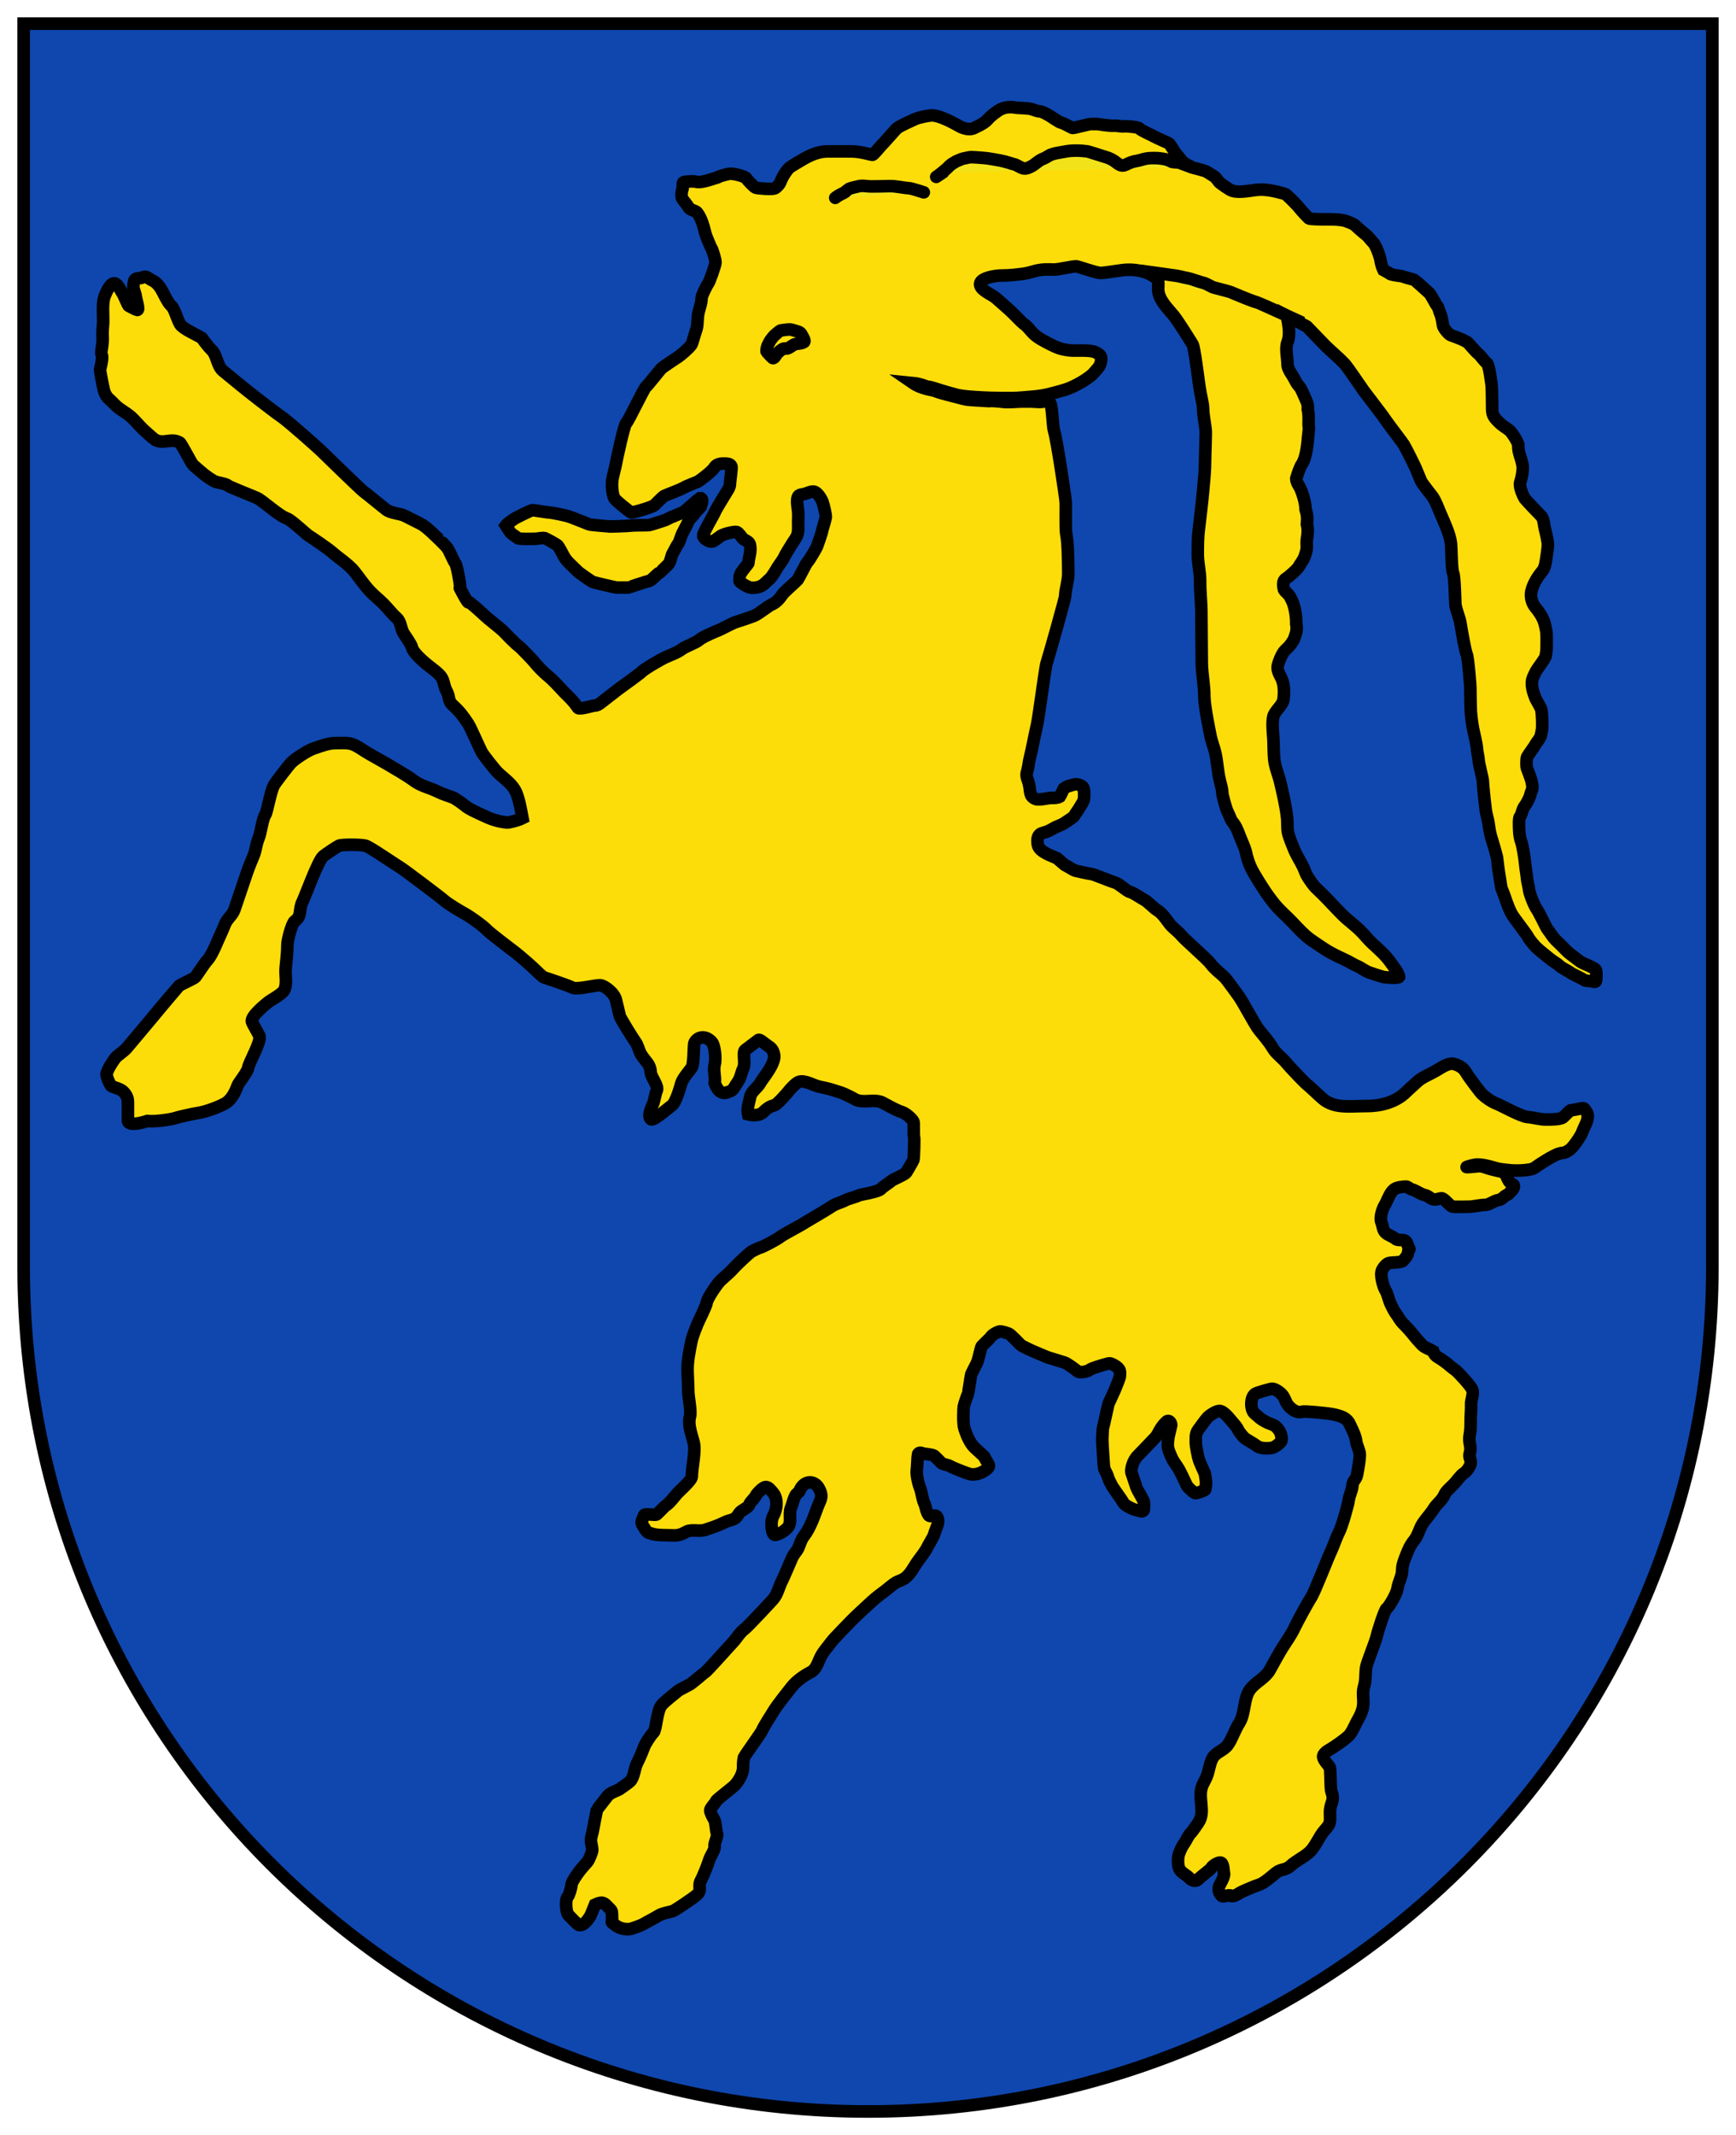 <?xml version="1.0" encoding="UTF-8" standalone="no"?>
<!-- Generator: Adobe Illustrator 14.0.0, SVG Export Plug-In . SVG Version: 6.00 Build 43363)  -->

<svg
   xmlns:dc="http://purl.org/dc/elements/1.1/"
   xmlns:cc="http://creativecommons.org/ns#"
   xmlns:rdf="http://www.w3.org/1999/02/22-rdf-syntax-ns#"
   xmlns:svg="http://www.w3.org/2000/svg"
   xmlns="http://www.w3.org/2000/svg"
   xmlns:sodipodi="http://sodipodi.sourceforge.net/DTD/sodipodi-0.dtd"
   xmlns:inkscape="http://www.inkscape.org/namespaces/inkscape"
   version="1.1"
   id="Ebene_1"
   x="0px"
   y="0px"
   width="500"
   height="614.843"
   viewBox="0 0 500 614.843"
   enable-background="new 0 0 408.19 504.57"
   xml:space="preserve"
   sodipodi:docname="Wappen_Hohenems.svg"
   inkscape:version="0.92.2 (5c3e80d, 2017-08-06)"><defs
     id="defs25" /><sodipodi:namedview
     pagecolor="#ffffff"
     bordercolor="#666666"
     borderopacity="1"
     objecttolerance="10"
     gridtolerance="10"
     guidetolerance="10"
     inkscape:pageopacity="0"
     inkscape:pageshadow="2"
     inkscape:window-width="1920"
     inkscape:window-height="1017"
     id="namedview23"
     showgrid="false"
     fit-margin-top="5"
     fit-margin-left="5"
     fit-margin-bottom="5"
     fit-margin-right="5"
     inkscape:zoom="0.66146302"
     inkscape:cx="300.47416"
     inkscape:cy="164.10918"
     inkscape:window-x="-8"
     inkscape:window-y="-8"
     inkscape:window-maximized="1"
     inkscape:current-layer="Ebene_1" /><path
     d="m 493.188,364.845 c 0,134.31 -108.881,243.185 -243.192,243.185 -134.303,0 -243.183,-108.875 -243.183,-243.185 v 0.011 V 6.812 H 493.185 v 358.041 -0.011 l 0.002,0.002 z"
     id="path2"
     style="fill:#0f47af;fill-opacity:1;stroke:#000000;stroke-width:3.625"
     inkscape:connector-curvature="0" /><g
     id="g20"
     transform="matrix(1.208,0,0,1.208,1.938,1.072)"><path
       d="m 309.992,76.947 c 0.164,0.16 4.226,4.39 4.469,4.628 1.479,1.453 3.104,2.772 4.54,4.289 0.703,0.746 4.03,5.701 4.552,6.42 0.638,0.88 4.455,5.774 5.212,6.942 0.631,0.98 4.055,5.383 4.318,5.849 0.896,1.596 1.708,3.265 2.511,4.91 0.589,1.213 1.037,2.479 1.58,3.711 0.362,0.815 2.584,3.504 2.78,3.794 0.785,1.171 1.327,2.715 1.884,4.027 0.968,2.288 2.229,4.809 2.519,7.224 0.104,0.884 0.125,6.173 0.488,6.918 0.43,0.878 0.488,7.23 0.562,7.645 0.264,1.526 0.982,2.999 1.23,4.538 0.238,1.505 1.073,6.349 1.455,7.24 0.381,0.889 0.873,7.636 0.873,7.831 -0.006,1.43 0.051,2.856 0.062,4.278 0.019,1.891 0.226,3.677 0.562,5.524 0.137,0.738 0.903,3.851 0.938,4.699 0.037,0.926 0.354,2.06 0.408,2.741 -0.01,0.954 1.031,4.563 1.031,5.33 0.002,1.126 0.633,6.612 0.699,6.988 0.204,1.098 0.566,2.177 0.698,3.285 0.179,1.459 0.362,2.294 0.815,3.704 0.433,1.344 0.791,2.697 1.143,4.053 0.027,0.102 0.357,3.255 0.488,3.773 0.082,0.33 0.47,3.352 0.629,3.71 0.902,2.042 1.398,4.282 2.531,6.24 0.254,0.438 3.512,4.729 3.696,5.126 0.366,0.805 1.815,2.395 2.074,2.64 0.968,0.913 2.043,1.705 3.062,2.561 0.59,0.495 1.17,0.854 1.823,1.281 0.424,0.276 0.695,0.647 1.122,0.9 0.803,0.478 1.611,0.876 2.375,1.417 0.27,0.19 2.344,1.143 3.021,1.576 0.379,0.245 1.111,0.183 1.543,0.25 0.9,0.14 1.309,0.557 1.301,-0.638 -0.004,-0.585 0.122,-1.395 -0.08,-1.954 -0.133,-0.364 -0.723,-0.574 -0.924,-0.692 -1.227,-0.71 -2.317,-0.875 -3.4,-1.809 -0.318,-0.273 -2.068,-1.526 -2.357,-1.813 -0.104,-0.103 -2.176,-2.195 -2.467,-2.458 -1.207,-1.089 -1.461,-1.816 -2.478,-3.106 -0.259,-0.331 -1.896,-3.873 -2.521,-4.731 -0.58,-0.793 -1.791,-3.874 -1.828,-4.742 -0.015,-0.349 -0.393,-1.849 -0.428,-2.259 -0.111,-1.358 -0.398,-2.689 -0.508,-4.024 -0.074,-0.891 -0.564,-4.05 -0.852,-4.82 -0.354,-0.956 -0.512,-2.007 -0.543,-3.029 -0.021,-0.607 -0.142,-2.751 0.188,-3.115 v 0 c 0.431,-0.473 0.599,-1.826 0.989,-2.329 0.482,-0.625 0.906,-1.429 1.232,-2.165 0.303,-0.676 0.276,-1.017 0.575,-1.699 0.261,-0.586 0.185,-1.087 0.083,-1.727 -0.207,-1.3 -1.25,-3.56 -1.279,-3.913 -0.028,-0.363 -0.123,-1.883 0.127,-2.445 0.119,-0.267 1.693,-2.415 1.811,-2.686 0.175,-0.404 1.281,-1.746 1.379,-2.15 0.135,-0.548 0.276,-1.135 0.358,-1.695 0.085,-0.588 0.038,-3.866 -0.196,-4.753 -0.161,-0.602 -1.244,-2.292 -1.411,-2.737 -0.532,-1.414 -1.012,-2.84 -0.735,-4.367 0.06,-0.341 0.83,-2.035 1.191,-2.509 0.104,-0.137 1.855,-2.583 1.917,-2.805 0.242,-0.854 0.329,-1.804 0.325,-2.694 -0.004,-1.192 0.055,-2.389 -0.083,-3.566 -0.05,-0.414 -0.368,-1.752 -0.455,-2.02 -0.45,-1.363 -1.231,-2.543 -2.146,-3.633 -0.828,-0.986 -1.27,-2.549 -0.953,-3.861 0.427,-1.788 1.466,-3.436 2.619,-4.816 0.562,-0.675 0.743,-1.793 0.875,-2.617 0.047,-0.309 0.391,-2.567 0.442,-3.409 0.062,-0.972 -0.53,-3.243 -0.719,-4.02 -0.198,-0.821 -0.269,-2.514 -0.898,-3.066 -0.229,-0.204 -3.718,-3.886 -3.905,-4.158 -0.252,-0.37 -1.403,-2.792 -1.09,-3.808 0.346,-1.122 0.616,-2.283 0.616,-3.463 v 0 c 0,-1.785 -1.198,-3.576 -1.047,-5.358 0.063,-0.744 -1.694,-3.292 -2.096,-3.611 -0.814,-0.646 -1.634,-1.024 -2.656,-2.05 -0.979,-0.983 -1.474,-1.555 -1.49,-2.982 -0.01,-0.892 -0.041,-5.232 -0.138,-5.8 -0.055,-0.327 -0.578,-4.865 -1.137,-5.229 -0.496,-0.323 -1.688,-1.97 -1.909,-2.11 -0.566,-0.354 -2.237,-2.388 -2.541,-2.679 -0.433,-0.413 -1.823,-1.049 -4.157,-1.867 -0.508,-0.176 -1.791,-1.763 -1.857,-2.326 -0.076,-0.652 -0.308,-2.087 -0.595,-2.68 -0.217,-0.449 -0.502,-1.71 -0.762,-1.927 -0.224,-0.186 -1.574,-2.789 -1.826,-3.018 -0.206,-0.186 -3.385,-3.084 -3.639,-3.208 -0.336,-0.162 -2.315,-0.614 -2.607,-0.776 -0.421,-0.232 -3.097,-0.35 -3.31,-0.786 l -1.46,-0.822 c -0.267,-0.541 -0.61,-1.687 -0.665,-2.228 -0.062,-0.602 -1.039,-3.658 -1.818,-4.333 -0.191,-0.167 -1.258,-1.526 -1.609,-1.77 -0.524,-0.373 -2.256,-1.926 -2.73,-2.357 -0.396,-0.359 -1.948,-0.919 -2.139,-0.982 -1.555,-0.521 -5.07,-0.378 -5.495,-0.39 -0.472,-0.01 -3.06,-0.029 -3.323,-0.233 -0.102,-0.079 -1.929,-2.005 -2.268,-2.485 -0.391,-0.552 -3.144,-3.355 -3.467,-3.393 -0.906,-0.105 -3.799,-1.301 -7.07,-0.877 -1.883,0.244 -4.528,0.795 -6.004,-0.078 -0.678,-0.401 -1.748,-1.134 -2.326,-1.593 -0.561,-0.445 -0.805,-1.172 -1.454,-1.59 -0.306,-0.195 -1.733,-1.102 -1.974,-1.206 -0.391,-0.171 -2.857,-0.812 -3.111,-0.876 -0.486,-0.123 -0.646,-0.397 -1.094,-0.567 -0.573,-0.219 -1.397,-0.798 -1.73,-1.327 -0.181,-0.286 -1.021,-1.23 -1.236,-1.499 -0.188,-0.232 -1.408,-2.303 -1.63,-2.399 -0.353,-0.153 -3.169,-1.411 -3.497,-1.614 -0.597,-0.369 -3.24,-1.472 -3.513,-1.918 -0.219,-0.363 -3.185,-0.583 -3.521,-0.521 -0.627,0.117 -1.951,-0.206 -2.584,-0.14 -0.851,0.089 -3.914,-0.406 -4.088,-0.406 -0.471,0 -0.957,0.029 -1.429,0.002 -0.366,-0.021 -3.983,0.969 -4.315,0.939 -0.26,-0.024 -2.033,-1.148 -2.795,-1.281 -0.338,-0.059 -2.194,-1.308 -2.328,-1.397 -0.391,-0.259 -2.092,-1.296 -2.795,-1.282 -0.446,0.009 -1.168,-0.349 -2.127,-0.601 -0.422,-0.109 -3.028,-0.255 -3.317,-0.252 -0.298,0.003 -2.405,-0.658 -4.455,0.736 -1.622,1.104 -2.241,1.826 -2.47,2.097 -0.793,0.932 -2.737,1.746 -2.938,1.864 -1.35,0.815 -2.9,0.098 -3.447,-0.116 -0.404,-0.16 -3.856,-2.375 -6.473,-2.749 -0.941,-0.134 -3.771,0.571 -4.193,0.769 -0.761,0.358 -3.924,1.709 -4.588,2.33 -0.397,0.371 -2.809,3.145 -3.037,3.366 -1.11,1.082 -2.483,2.954 -2.789,2.923 -0.506,-0.054 -2.773,-0.816 -5.052,-0.816 -0.435,0 -5.168,-0.011 -5.778,0 -1.993,0.037 -3.82,0.816 -5.476,1.748 -0.855,0.482 -3.165,1.866 -3.448,2.112 -0.382,0.33 -1.532,1.732 -2.208,3.557 -0.122,0.326 -0.831,1.216 -1.377,1.413 -0.674,0.244 -4.078,-0.014 -4.506,-0.196 -0.428,-0.182 -1.938,-1.793 -2.258,-2.277 -0.26,-0.392 -3.1,-1.21 -4.073,-1.015 -0.427,0.085 -2.042,0.446 -2.721,0.833 -1.119,0.317 -3.995,1.476 -5.224,1.027 -0.301,-0.109 -2.636,-0.087 -2.947,0.16 -0.283,0.226 -0.039,1.318 -0.215,1.686 -0.264,0.551 -0.303,1.966 0.012,2.329 0.251,0.289 1.255,1.542 1.524,2.064 0.265,0.509 1.615,0.669 1.959,1.12 1.1,1.439 1.535,3.279 1.989,5.065 0.131,0.51 1.185,3.058 1.368,3.321 0.35,0.515 1.074,2.974 1.031,3.532 -0.064,0.853 -1.473,4.675 -1.729,4.994 -0.429,0.529 -1.574,3.016 -1.574,3.354 0,1.588 -0.75,2.93 -0.896,4.508 -0.15,1.607 -0.052,2.372 -0.5,3.529 -0.187,0.486 -0.83,2.875 -1.037,3.193 -0.564,0.865 -2.725,2.644 -3.086,2.871 -0.544,0.341 -3.843,2.559 -4.12,2.84 -0.24,0.246 -3.416,4.236 -3.603,4.336 -0.513,0.275 -4.231,8.316 -4.755,8.665 -0.454,0.302 -2.271,8.665 -2.481,9.901 -0.108,0.637 -0.794,3.143 -0.852,3.83 -0.101,1.229 -0.019,2.989 0.469,4.1 0.258,0.588 3.345,2.998 3.995,3.447 0.267,0.185 5.148,-1.253 5.626,-1.732 0.356,-0.357 1.9,-1.934 2.31,-2.185 0.265,-0.162 4.006,-1.521 4.758,-2.017 0.439,-0.291 2.868,-1.218 3.163,-1.349 0.536,-0.239 3.308,-2.372 3.931,-3.252 0.344,-0.486 0.47,-0.723 1.124,-0.951 0.595,-0.208 1.28,-0.162 1.921,-0.132 0.554,0.025 1.035,0.241 1.163,0.756 0.084,0.336 -0.381,3.692 -0.387,4.14 -0.01,0.638 -0.329,1.101 -0.663,1.659 -0.274,0.462 -2.579,4.185 -2.784,4.702 -0.259,0.651 -1.492,2.749 -1.625,3.042 -0.118,0.261 -1.382,2.484 -1.312,2.897 0.132,0.776 1.479,1.521 2.211,1.358 0.383,-0.086 1.527,-0.998 1.971,-1.312 0.716,-0.506 3.374,-1.106 3.848,-0.938 0.498,0.176 1.377,1.61 1.652,1.751 0.636,0.333 1.325,0.599 1.478,1.298 0.364,1.668 -0.335,3.065 -0.363,4.335 -0.003,0.128 -1.512,1.883 -1.814,2.448 -0.348,0.646 -0.312,1.069 -0.312,1.799 0,0.466 2.277,1.662 2.842,1.665 1.284,0.006 2.228,-0.177 3.178,-1.042 0.275,-0.252 1.139,-1.06 1.324,-1.238 0.43,-0.418 1.551,-2.265 1.677,-2.529 0.146,-0.312 1.404,-1.904 1.611,-2.479 0.163,-0.45 1.992,-3.411 2.75,-4.518 0.792,-1.157 0.596,-2.459 0.596,-3.792 0,-0.901 0.092,-1.854 -0.013,-2.746 -0.104,-0.914 -0.456,-2.626 0.003,-3.446 0.273,-0.489 1.172,-0.468 1.707,-0.634 0.539,-0.167 1.601,-0.68 2.192,-0.482 0.771,0.258 1.649,1.668 1.931,2.414 0.245,0.647 0.838,3.161 0.776,3.673 -0.058,0.471 -0.845,2.979 -0.889,3.289 -0.073,0.538 -1.076,3.3 -1.22,3.708 -0.08,0.22 -1.662,3.045 -2.324,3.771 -0.348,0.379 -1.744,3.327 -2.333,4.21 -0.092,0.138 -3.54,3.145 -3.582,3.449 -1.061,1.535 -1.776,2.028 -2.796,2.486 -0.327,0.146 -2.71,1.909 -3.453,2.33 -0.95,0.538 -4.466,1.585 -5.097,1.817 -0.606,0.223 -3.406,1.691 -3.768,1.831 -0.398,0.156 -3.733,1.492 -4.699,2.329 -0.877,0.76 -3.146,1.487 -4.076,2.169 -1.389,1.02 -2.771,1.385 -4.311,2.138 -0.809,0.395 -4.746,2.624 -5.427,3.371 -0.321,0.352 -4.03,3.039 -5.021,3.746 -0.934,0.667 -4.003,3.112 -4.67,3.604 -0.558,0.411 -0.884,0.644 -1.572,0.653 -0.341,0.004 -3.424,0.969 -3.845,0.548 -1.171,-1.786 -2.629,-3.033 -3.262,-3.7 -1.395,-1.471 -2.527,-2.793 -4.075,-4.064 -0.867,-0.712 -2.358,-2.212 -3.043,-3.106 -0.357,-0.469 -3.193,-3.438 -3.753,-3.846 -0.828,-0.604 -3.307,-3.16 -3.572,-3.453 -0.557,-0.614 -4.054,-3.338 -4.426,-3.728 -0.384,-0.402 -3.959,-3.653 -3.96,-3.343 -10e-4,0.764 -2.206,-3.536 -2.096,-3.371 0.396,0.604 -0.661,-5.496 -1.102,-5.919 -0.318,-0.307 -1.412,-3.023 -1.927,-3.673 -0.505,-0.638 -1.854,-1.918 -1.855,-1.918 -1.423,-1.318 -2.315,-2.342 -3.89,-3.439 -0.472,-0.329 -3.215,-1.643 -4.225,-2.176 -1.235,-0.649 -3.356,-0.652 -4.471,-1.474 -0.657,-0.484 -4.898,-3.979 -5.437,-4.339 -0.553,-0.371 -9.628,-9.188 -9.814,-9.388 -0.679,-0.727 -8.236,-7.438 -9.922,-8.563 -1.427,-0.952 -7.457,-5.65 -8.925,-6.846 -0.283,-0.229 -4.499,-3.697 -4.792,-3.918 -1.6,-1.198 -1.457,-3.953 -2.985,-5.234 -0.335,-0.28 -1.952,-2.325 -2.008,-2.53 -0.102,-0.358 -3.617,-1.79 -4.99,-3.018 -0.925,-0.83 -1.517,-4.052 -2.476,-4.843 -0.805,-0.664 -1.846,-3.061 -2.441,-4.042 -0.438,-0.724 -1.208,-1.593 -1.993,-1.957 -1.018,-0.47 -1.533,-1.234 -2.375,-0.738 -0.574,0.338 -1.488,-0.003 -1.858,0.578 -0.292,0.46 -0.367,1.338 -0.318,1.865 0.041,0.433 0.544,1.69 0.546,2.043 0.003,0.555 1.007,3.368 0.332,3.276 -0.18,-0.024 -1.84,-0.896 -1.997,-0.973 -0.206,-0.103 -1.193,-2.525 -1.376,-2.797 -0.482,-0.718 -0.872,-1.667 -1.472,-2.284 -1.14,-1.171 -2.358,1.311 -2.942,2.884 -0.642,1.735 -0.184,5.005 -0.349,6.769 -0.333,3.554 0.203,2.486 -0.35,6.009 -0.286,1.827 0.7,0.2 -0.348,4.593 -0.067,0.287 0.856,4.977 1.047,5.401 0.736,1.628 0.867,1.279 2.096,2.586 1.525,1.622 2.42,1.795 4.146,3.214 0.693,0.569 2.327,2.462 2.982,3.075 0.443,0.416 2.496,2.271 2.865,2.47 2.095,1.133 3.791,-0.549 5.869,0.675 0.379,0.223 2.816,5.021 3.146,5.304 2.026,1.746 2.579,2.376 4.892,3.812 0.754,0.468 2.853,0.568 3.494,1.157 0.331,0.303 6.064,2.544 6.848,2.91 1.454,0.678 5.241,4.266 7.199,4.917 0.986,0.328 4.656,3.793 5.158,4.091 0.852,0.504 4.755,3.209 5.469,3.842 1.662,1.474 4.089,3.003 5.445,4.716 1.407,1.78 2.278,3.185 3.842,4.822 0.91,0.951 2.149,1.928 3.074,2.866 0.974,0.984 2.164,2.505 3.146,3.354 1.034,0.896 0.957,2.577 1.676,3.704 0.319,0.501 1.827,2.629 1.955,3.285 0.323,1.624 4.056,4.49 4.961,5.171 0.734,0.552 1.898,1.472 2.307,2.375 0.427,0.945 0.446,1.883 0.956,2.796 0.963,1.723 0.159,2.298 1.706,3.649 1.439,1.261 2.425,2.643 3.507,4.269 0.577,0.866 2.827,6.084 3.226,6.764 0.441,0.757 3.135,4.23 3.984,5.015 1.51,1.396 3.298,2.606 4.149,4.445 0.678,1.468 1.132,3.88 1.575,6.255 -1.174,0.594 -3.405,1.091 -3.726,1.048 -2.096,-0.279 -2.386,-0.482 -3.004,-0.629 -0.776,-0.184 -2.677,-1.075 -3.113,-1.283 -1.21,-0.58 -2.946,-1.306 -4.007,-2.215 -0.467,-0.399 -2.199,-1.62 -2.683,-1.81 -1.178,-0.461 -2.396,-0.799 -3.513,-1.351 -2.62,-1.294 -3.951,-1.225 -6.313,-3.009 -1.065,-0.803 -4.689,-2.937 -5.845,-3.608 -0.941,-0.547 -4.173,-2.368 -4.435,-2.516 -1.067,-0.606 -2.221,-1.485 -3.314,-2.008 -1.522,-0.726 -2.85,-0.501 -4.652,-0.508 -1.728,-0.007 -3.466,0.712 -5.17,1.27 -1.411,0.461 -4.569,2.535 -5.45,3.481 -0.572,0.613 -3.675,4.615 -4.053,5.311 -0.805,1.479 -1.625,6.393 -2.033,6.989 -0.751,1.098 -1.004,4.193 -1.638,5.692 -0.6,1.414 -0.603,2.807 -1.22,4.231 -0.254,0.587 -1.089,2.578 -1.576,4.027 -0.195,0.579 -2.547,7.482 -2.923,8.64 -0.453,1.396 -1.747,2.171 -2.286,3.558 -0.599,1.54 -1.215,2.75 -1.881,4.32 -0.5,1.183 -1.479,3.401 -2.375,4.333 -0.628,0.651 -2.386,3.409 -2.796,3.914 -0.305,0.375 -3.448,1.729 -3.875,2.097 -0.138,0.118 -3.998,4.664 -4.472,5.251 -1.416,1.755 -7.787,9.288 -8.004,9.565 -0.535,0.682 -2.342,1.87 -2.707,2.361 -0.755,1.008 -1.759,2.563 -2.103,3.744 -0.159,0.554 0.907,2.927 1.232,3.048 1.141,0.428 2.276,0.604 3.036,1.555 0.888,1.108 0.82,1.682 0.82,3.09 0,1.147 0.01,2.297 0,3.445 -0.013,1.746 4.614,0.166 4.614,0.166 2.166,0.211 5.918,-0.451 6.429,-0.638 0.742,-0.267 4.654,-1.14 5.451,-1.242 2.136,-0.271 5.561,-1.646 6.801,-2.393 1.385,-0.827 2.376,-2.763 2.843,-4.193 0.168,-0.519 2.366,-3.208 2.517,-4.19 0.2,-1.331 3.273,-6.438 2.654,-7.706 -0.359,-0.734 -1.651,-2.952 -1.746,-3.278 -0.384,-1.307 3.173,-4.085 3.672,-4.533 0.61,-0.548 3.447,-2.04 3.944,-2.904 0.885,-1.541 0.26,-3.649 0.419,-5.342 0.164,-1.732 0.439,-3.839 0.421,-5.59 -0.014,-1.009 1.034,-5.13 1.751,-5.642 1.821,-1.296 0.862,-2.719 1.881,-4.701 0.552,-1.075 3.669,-9.74 4.892,-10.761 0.542,-0.454 3.106,-2.186 3.774,-2.516 0.624,-0.308 5.169,-0.303 6.351,0 0.926,0.238 7.635,4.823 8.259,5.171 0.725,0.407 9.711,7.183 10.408,7.827 0.875,0.812 4.033,2.68 4.487,2.92 1.541,0.812 4.709,3.04 5.811,4.203 0.742,0.783 5.989,4.747 6.868,5.425 0.849,0.657 3.537,2.989 4.089,3.533 0.619,0.609 2.291,2.192 2.515,2.271 0.17,0.06 5.749,1.891 6.861,2.473 1.064,0.556 5.405,-0.632 6.683,-0.56 0.838,0.047 3.475,1.805 3.774,3.773 0.144,0.653 0.744,3.047 0.849,3.557 0.103,0.482 3.197,5.477 3.761,6.225 0.566,0.757 0.832,2.162 1.321,2.938 1.194,1.894 2.158,2.216 2.303,4.292 0.087,1.234 1.968,3.26 1.407,4.375 -0.366,0.724 -0.559,2.647 -0.977,3.353 -0.033,0.059 -1.422,2.817 -0.326,3.455 0.62,0.356 4.44,-2.994 4.907,-3.313 0.932,-0.638 1.953,-4.154 2.268,-5.31 0.307,-1.125 2.136,-3.164 2.517,-3.775 0.454,-0.729 0.428,-4.728 0.558,-5.589 0.152,-1.006 2.022,-2.639 4.117,-0.549 0.878,0.875 1.089,4.349 0.775,5.464 -0.388,1.39 0.245,3.026 0,4.449 0.839,2.235 1.952,2.491 2.795,2.235 1.818,-0.56 1.415,-0.672 2.516,-2.235 1.004,-1.427 0.831,-2.081 1.539,-3.636 0.507,-1.122 -0.239,-3.747 0.381,-4.249 0.325,-0.262 2.856,-2.17 3.178,-2.412 0.315,-0.24 1.194,0.646 2.413,1.487 0.237,0.163 1.017,0.559 1.296,1.816 0.637,2.131 -2.71,5.873 -3.215,6.85 -0.634,1.229 -2.167,2.055 -2.436,3.4 -0.25,1.256 -0.847,2.891 -0.522,4.168 1.284,0.325 2.853,0.292 3.656,-0.564 0.566,-0.607 1.577,-1.396 2.517,-1.551 0.737,-0.121 3.307,-3.152 3.353,-3.215 0.449,-0.624 1.833,-2.094 2.517,-2.376 1.417,-0.59 3.655,0.888 5.17,1.169 2.103,0.389 2.952,0.732 4.944,1.348 0.642,0.199 2.682,1.203 3.302,1.575 1.834,1.099 4.64,-0.146 6.569,0.802 0.504,0.246 3.138,1.795 4.613,2.25 0.943,0.293 2.315,1.457 2.787,2.287 0.176,0.305 -0.009,3.062 0.144,3.569 0.134,0.46 -0.021,5.192 -0.144,5.578 -0.08,0.252 -1.521,2.7 -1.678,2.944 -0.391,0.615 -3.204,1.654 -3.633,2.098 -0.292,0.305 -2.073,1.409 -2.376,1.816 -0.568,0.77 -4.94,1.375 -5.365,1.602 -0.628,0.339 -2.625,0.831 -3.172,1.146 -0.948,0.553 -2.22,0.776 -3.099,1.377 v 0 c -1.245,0.855 -6.053,3.625 -7.373,4.453 -0.752,0.477 -4.288,2.272 -5.19,3 -0.542,0.438 -3.883,2.283 -4.868,2.537 -0.268,0.068 -1.669,0.752 -1.984,0.967 -0.485,0.328 -3.431,3.077 -4.007,3.748 -0.894,1.037 -2.158,2.06 -3.165,2.997 -0.909,0.849 -3.219,4.305 -3.339,5.216 -0.129,0.974 -1.824,4.194 -2.188,5.104 -0.576,1.435 -1.235,2.945 -1.537,4.471 -0.425,2.146 -0.884,4.348 -0.872,6.531 0.007,1.179 0.172,3.806 0.172,5.209 0,1.204 0.735,4.707 0.419,5.87 -0.464,1.71 0,3.215 0.839,6.147 0.595,2.075 -0.42,6.082 -0.42,8.244 0,0.883 -2.895,3.39 -3.494,4.053 -0.409,0.456 -1.881,2.403 -2.796,2.936 -0.198,0.114 -1.8,1.81 -2.096,2.033 -0.364,0.277 -2.686,-0.266 -2.967,0.151 -0.822,2.096 -0.914,1.59 0.346,3.56 0.666,1.039 1.129,0.62 1.643,0.963 0.942,0.216 2.081,0.279 3.073,0.279 2.436,0 2.927,0.361 5.034,-0.839 1.092,-0.627 3.125,0.008 4.395,-0.421 1.455,-0.488 3.07,-0.993 4.41,-1.676 2.068,-1.057 2.503,-0.271 3.774,-2.331 0.413,-0.663 2.22,-1.311 2.376,-2.002 0.129,-0.571 1.289,-1.549 1.537,-2.098 0.263,-0.574 1.639,-1.95 2.237,-2.096 0.761,-0.186 1.366,0.771 1.819,1.258 1.279,1.379 1.06,4.021 0.116,5.638 -0.723,1.237 -0.406,4.719 0.535,4.498 1.097,-0.252 2.018,-0.836 2.811,-1.619 1.234,-1.214 0.247,-3.265 0.884,-4.822 0.38,-0.93 0.613,-2.172 1.102,-2.997 0.354,-0.597 0.768,-0.576 0.98,-1.133 0.593,-1.548 2.195,-2.564 3.723,-1.533 0.662,0.445 1.069,1.284 1.301,2.015 0.415,1.295 -0.251,2.092 -0.706,3.313 -0.866,2.327 -1.781,5.085 -3.305,7.061 -0.693,0.899 -0.851,1.709 -1.285,2.733 -0.377,0.884 -1.094,1.485 -1.492,2.362 -0.407,0.905 -1.961,4.611 -2.482,5.631 -0.702,1.378 -1.049,3.164 -2.066,4.317 -0.595,0.671 -6.102,6.596 -6.801,7.1 -1.257,0.905 -1.868,2.233 -2.966,3.354 -0.659,0.673 -6.037,6.761 -6.506,6.989 -0.11,0.055 -2.62,2.169 -3.277,2.655 -0.602,0.443 -2.622,1.338 -3.214,1.818 -0.817,0.655 -3.392,2.714 -3.891,3.383 -1.138,1.519 -1.223,5.878 -1.887,6.476 -0.693,0.623 -1.98,2.808 -2.084,3.072 -0.534,1.383 -1.145,2.9 -1.82,4.218 -0.684,1.333 -0.664,3.354 -1.686,4.373 -0.357,0.355 -2.02,1.503 -2.469,1.819 -0.536,0.374 -2.375,0.855 -2.993,1.788 -0.221,0.331 -2.388,3.003 -2.445,3.182 0,0 -0.658,3.215 -0.934,4.826 -0.122,0.71 -0.417,1.46 -0.472,2.173 -0.061,0.828 0.273,1.691 0.313,2.521 0.021,0.458 -0.811,2.47 -1.14,2.833 -0.588,0.653 -1.146,1.297 -1.702,1.968 -0.518,0.626 -2.122,2.869 -2.134,3.603 -0.011,0.575 -0.494,2.33 -0.889,2.792 -0.675,0.787 -0.333,3.745 0.11,4.255 0.401,0.462 2.233,2.34 2.485,2.436 1.093,0.402 2.19,-1.166 2.652,-1.889 0.279,-0.438 0.639,-1.349 1.256,-2.916 0.658,-0.31 0.658,-0.31 1.296,-0.457 0.768,-0.179 1.342,0.488 1.828,1.012 0.581,0.624 0.913,0.708 0.925,1.512 0.011,0.668 0.095,1.438 -0.03,2.093 -0.097,0.012 1.016,0.947 1.731,1.253 0.802,0.345 1.37,0.423 2.299,0.421 0.637,0 3.141,-0.991 3.571,-1.259 0.918,-0.565 2.583,-1.36 3.494,-1.956 0.888,-0.579 2.473,-0.785 3.494,-1.118 0.483,-0.157 4.773,-3.056 5.591,-3.774 1.516,-1.33 0.143,-1.937 1.12,-3.646 0.427,-0.751 1.673,-3.854 1.954,-4.876 0.156,-0.568 1.448,-2.534 1.259,-3.075 -0.228,-0.649 0.813,-2.442 0.557,-3.074 -0.265,-0.657 -0.288,-2.73 -0.634,-3.29 -0.319,-0.514 -1.016,-1.803 -0.981,-2.297 0.038,-0.524 1.315,-1.796 1.406,-2.176 0.08,-0.333 4.111,-3.32 4.62,-3.948 0.516,-0.643 1.699,-2.174 1.821,-3.882 -0.003,-0.901 -0.019,-1.582 0.192,-2.557 0.426,-0.812 4.129,-5.897 4.337,-6.448 0.334,-0.884 2.269,-3.831 2.741,-4.633 0.738,-1.26 3.677,-4.961 4.287,-5.723 1.225,-1.524 2.899,-2.669 4.59,-3.557 1.215,-0.641 1.654,-2.141 2.199,-3.341 0.64,-1.411 1.736,-2.539 2.632,-3.774 0.675,-0.931 3.939,-4.207 4.834,-5.146 0.928,-0.974 4.258,-4.021 4.958,-4.662 1.041,-0.952 2.239,-1.812 3.36,-2.668 0.772,-0.589 1.515,-1.306 2.358,-1.787 0.57,-0.321 1.234,-0.476 1.791,-0.816 1.705,-1.045 2.469,-3.114 3.66,-4.614 0.387,-0.489 1.721,-2.309 1.883,-2.758 0.127,-0.346 1.509,-2.604 1.625,-2.988 0.193,-0.629 0.402,-1.221 0.65,-1.832 0.365,-0.911 0.615,-1.745 0.145,-2.636 -0.356,-0.671 -1.635,0.203 -2.027,-0.406 -0.679,-1.072 -0.57,-1.9 -1.115,-3.032 -0.302,-0.628 -0.642,-2.79 -0.918,-3.424 -0.338,-0.773 -0.97,-3.196 -0.763,-4.402 0.082,-0.464 0.202,-3.463 0.256,-3.599 0.063,-0.17 0.2,-0.317 0.386,-0.376 0.229,-0.071 0.502,0.037 0.713,0.111 0.58,0.217 2.371,0.229 2.846,0.65 0.183,0.16 1.525,1.494 1.675,1.673 0.229,0.271 1.582,0.461 1.989,0.703 1.01,0.592 4.146,1.755 4.721,1.91 1.962,0.522 4.505,-1.092 4.614,-1.91 0.048,-0.382 -0.902,-1.606 -0.979,-1.958 -0.097,-0.438 -2.307,-2.118 -2.935,-2.936 -1.111,-1.445 -1.688,-3.3 -1.935,-4.014 -0.418,-1.223 -0.231,-4.837 -0.174,-5.201 0.104,-0.622 0.815,-2.661 0.996,-3.013 0.11,-0.225 0.688,-4.408 0.791,-4.707 0.167,-0.471 1.289,-2.493 1.498,-3.066 0.221,-0.592 0.741,-2.984 0.928,-3.501 0.092,-0.256 2.088,-2.078 2.164,-2.232 0.373,-0.753 2.01,-1.499 2.354,-1.458 0.659,0.071 1.301,0.304 1.931,0.504 0.48,0.153 2.57,2.361 2.869,2.685 0.252,0.279 2.842,1.491 3.199,1.611 0.087,0.027 2.811,1.224 3.443,1.438 0.59,0.197 3.193,0.949 3.887,1.193 0.789,0.275 2.822,1.865 3.242,2.177 v 0 c 0.364,0.271 2.153,-0.027 2.564,-0.339 0.475,-0.357 1.09,-0.553 1.657,-0.742 0.834,-0.28 3.013,-0.955 3.294,-0.914 0.456,0.07 0.956,0.363 1.334,0.603 0.447,0.281 0.874,0.624 1.051,1.132 0.135,0.388 0.027,0.925 0.033,1.336 0.008,0.384 -0.934,2.546 -1.212,3.284 -0.097,0.252 -1.376,3.001 -1.468,3.195 -0.116,0.254 -1.229,5.515 -1.348,5.855 -0.057,0.161 -0.169,2.334 -0.169,2.783 0,0.94 0.362,6.316 0.421,6.639 0.133,0.771 0.674,1.354 0.873,2.093 0.229,0.847 0.689,1.617 1.092,2.4 0.138,0.269 2.439,3.457 2.685,3.961 0.262,0.533 2.045,1.425 2.532,1.545 0.24,0.062 1.726,0.515 1.89,0.458 0.438,-0.146 0.433,-0.315 0.433,-0.722 0,-0.553 0.119,-1.221 -0.074,-1.729 -0.125,-0.329 -1.301,-2.448 -1.479,-2.688 -0.13,-0.175 -1.12,-3.319 -1.293,-3.729 -0.295,-0.701 -0.122,-1.354 0.067,-2.076 0.222,-0.827 0.75,-1.783 1.357,-2.368 0.391,-0.381 1.676,-1.745 1.969,-2.036 0.346,-0.345 1.961,-2.035 2.194,-2.299 0.453,-0.515 0.722,-1.152 1.062,-1.733 0.429,-0.729 0.965,-1.46 1.604,-2.021 0.622,-0.548 1.295,0.474 1.055,1.108 -0.065,0.184 -0.478,1.991 -0.569,2.384 -0.078,0.318 -0.229,1.774 -0.212,2.189 0.051,1.014 0.588,2.121 0.999,3.03 0.438,0.967 1.144,1.738 1.657,2.645 0.158,0.278 1.354,2.647 1.438,2.896 0.066,0.189 0.494,1.147 0.795,1.437 0.344,0.33 1.381,1.394 1.747,1.377 0.424,-0.02 1.994,-0.559 2.271,-0.821 0.119,-0.114 0.229,-1.271 0.229,-1.641 0,-0.421 -0.11,-1.146 -0.283,-2.193 -0.521,-1.103 -0.988,-2.24 -1.361,-3.113 -0.297,-0.847 -0.795,-3.522 -0.795,-4.05 0,-1.089 -0.158,-2.241 0.49,-3.184 0.506,-0.726 1.969,-2.688 2.276,-3.017 v 0 c 0.545,-0.576 1.946,-1.493 2.757,-1.58 1.116,-0.12 2.629,2.021 3.309,2.769 0.394,0.433 1.051,1.228 1.276,1.767 0.155,0.372 0.94,1.35 1.413,1.836 0.37,0.38 2.473,1.503 2.891,1.863 1.164,1.006 3.705,0.626 4.053,0.469 0.754,-0.347 1.199,-0.726 1.77,-1.308 0.48,-0.487 0.113,-1.642 -0.046,-2.096 -0.212,-0.597 -0.522,-0.933 -0.933,-1.396 -0.551,-0.624 -1.83,-0.897 -2.562,-1.304 -1.625,-0.902 -1.218,-0.784 -2.655,-1.956 -1.156,-0.941 -1.117,-4.328 0.406,-4.88 0.844,-0.303 3.369,-1.061 3.77,-1.049 0.82,0.021 2.119,1.006 2.57,1.671 0.479,0.712 0.688,1.623 1.215,2.264 0.761,0.919 2.101,1.939 3.33,1.541 0.646,-0.21 5.551,0.342 6.379,0.449 1.062,0.139 1.93,0.323 2.948,0.694 0.843,0.306 1.625,0.897 2.009,1.742 0.596,1.295 1.364,2.664 1.564,4.101 0.145,1.023 0.636,1.857 0.841,2.883 0.163,0.827 -0.43,4.15 -0.636,5.173 -0.236,1.189 -0.963,1.274 -1.084,2.484 -0.158,1.611 -0.717,2.125 -0.93,3.728 -0.107,0.801 -1.553,6.144 -2.334,7.571 -0.562,1.037 -1.332,3.388 -1.861,4.445 -0.598,1.198 -3.864,9.639 -4.675,10.889 -0.854,1.31 -3.454,6.117 -3.999,7.292 -0.762,1.646 -1.905,3.26 -2.885,4.764 -0.655,1.013 -2.603,4.599 -3.084,5.447 -1.012,1.779 -3.309,2.802 -4.576,4.435 -1.705,2.191 -1.162,5.835 -2.68,8.155 -0.988,1.509 -1.646,3.676 -2.681,5.142 -1.005,1.421 -2.938,1.733 -3.719,3.292 -0.663,1.318 -0.752,2.716 -1.257,4.09 -0.35,0.962 -0.969,1.796 -1.28,2.813 -0.763,2.501 0.703,5.522 -0.501,7.893 -0.25,0.49 -1.783,2.692 -2.214,3.092 -0.399,0.37 -1.151,1.938 -1.396,2.257 -0.551,0.716 -1.036,1.777 -1.317,2.635 -0.295,0.896 -0.327,2.867 0.215,3.711 0.392,0.604 1.218,1.098 1.8,1.532 0.587,0.436 0.815,0.924 1.514,1.048 0.759,0.138 0.987,-0.205 1.515,-0.699 0.617,-0.578 2.485,-1.908 2.695,-2.326 0.256,-0.515 1.512,-1.265 2.077,-1.282 0.858,-0.023 0.769,1.784 0.935,2.567 0.193,0.913 -1.018,2.646 -1.166,3.139 -0.265,0.868 -0.008,1.521 0.582,2.214 0.406,0.479 1.721,-0.38 2.213,0 0.458,0.354 1.722,-0.384 1.98,-0.584 0.391,-0.299 3.825,-1.772 4.893,-2.096 1.021,-0.308 3.16,-2.194 3.861,-2.759 1.377,-1.11 2.155,-0.479 3.477,-1.667 1.404,-1.269 2.937,-1.913 4.371,-3.144 1.615,-1.382 2.367,-3.794 3.779,-5.359 1.532,-1.694 1.299,-1.854 1.282,-4.193 -0.021,-2.495 1.222,-2.633 0.349,-5.007 -0.317,-0.869 -0.119,-5.485 -0.467,-5.938 -0.269,-0.353 -1.396,-1.532 -1.513,-2.33 -0.106,-0.724 0.966,-1.464 1.646,-1.827 0.615,-0.328 4.067,-2.634 4.748,-3.575 0.804,-1.108 1.261,-2.419 1.967,-3.617 0.518,-0.884 0.988,-1.962 1.154,-2.979 v 0 c 0.254,-1.573 -0.258,-3.2 0.215,-4.739 0.494,-1.623 0.279,-2.861 0.518,-4.573 0.164,-1.173 2.281,-6.244 2.562,-7.574 0.268,-1.257 1.899,-6.291 2.33,-6.52 0.504,-0.267 2.37,-3.438 2.562,-4.661 0.286,-1.855 1.171,-2.903 1.165,-4.774 -0.004,-0.984 0.585,-2.375 0.925,-3.261 0.467,-1.226 0.979,-2.414 1.87,-3.495 1.021,-1.234 1.214,-2.74 2.096,-4.077 0.762,-1.154 1.965,-2.424 2.68,-3.609 0.476,-0.785 1.5,-1.647 2.023,-2.401 0.318,-0.456 0.496,-0.942 0.773,-1.383 0.201,-0.323 1.279,-1.347 1.865,-1.923 0.604,-0.596 1.711,-2.2 2.436,-2.644 0.558,-0.339 1.324,-1.25 1.642,-2.287 0.165,-0.968 -0.51,-1.46 -0.231,-2.407 0.539,-1.841 -0.396,-2.543 0,-4.425 0.236,-1.138 0.225,-2.571 0.225,-3.729 0,-0.982 0.169,-2.512 0.105,-3.493 -0.07,-1.173 0.757,-2.691 0.217,-3.726 -0.564,-1.082 -3.012,-3.62 -3.344,-3.963 -0.689,-0.715 -1.276,-0.967 -1.864,-1.513 -0.765,-0.716 -2.181,-1.689 -3.072,-2.212 -0.748,-0.438 -1.004,-1.363 -1.004,-1.363 -0.749,-0.464 -1.981,-0.803 -2.608,-1.47 -0.684,-0.727 -1.4,-1.508 -2.014,-2.291 -0.704,-0.898 -1.65,-1.934 -2.458,-2.739 -0.832,-0.827 -1.09,-1.513 -1.79,-2.459 -0.465,-0.63 -0.949,-1.644 -1.285,-2.348 -0.322,-0.676 -0.736,-2.446 -1.126,-3.047 -0.622,-0.97 -1.155,-3.237 -1.053,-4.313 0.091,-1.02 1.248,-2.159 1.731,-2.312 0.646,-0.199 3.035,-0.079 3.429,-0.558 0.485,-0.595 1.192,-1.227 1.212,-2.022 0.016,-0.622 0.572,-0.562 0.225,-1.024 -0.386,-0.515 -0.337,-1.336 -0.894,-1.723 -0.521,-0.363 -1.812,0.021 -2.291,-0.434 -0.649,-0.607 -1.735,-0.846 -2.404,-1.479 -0.711,-0.673 -0.618,-1.582 -1.006,-2.544 -0.405,-1.002 0.226,-3.088 0.76,-3.956 0.688,-1.114 1.185,-2.942 2.218,-3.79 0.682,-0.562 2.037,-0.675 2.894,-0.712 0.478,-0.022 0.946,0.608 1.425,0.683 0.425,0.063 1.739,0.818 2.127,1 1.328,0.621 1.074,0.168 2.243,1.021 1.075,0.785 2.006,0.086 2.694,0.086 0.695,0 2.023,1.983 2.718,2.011 1.759,0.063 1.999,0.004 3.759,0 1.135,-0.007 2.794,-0.438 3.93,-0.438 0.963,0 2.104,-0.997 3.059,-1.136 1.07,-0.154 1.266,-0.912 2.271,-1.311 0.352,-0.143 0.311,-0.331 0.61,-0.575 0.791,-0.642 1.291,-1.594 0.565,-1.915 -1.525,-0.675 -1.112,-2.604 -2.539,-2.959 -1.373,-0.343 -2.733,-0.58 -4.055,-1.074 -1.39,-0.516 -1.908,-0.092 -4.279,-0.028 -0.541,0.018 1.602,-0.567 2.185,-0.608 1.245,-0.089 3.065,0.34 4.19,0.7 1.365,0.433 2.018,0.438 3.408,0.608 2.844,0.345 5.779,-0.12 6.202,-0.438 1.157,-0.859 4.636,-3.111 5.998,-3.492 1.308,-0.365 1.002,0.088 2.446,-0.859 0.893,-0.586 2.755,-3.393 3.025,-4.148 0.319,-0.895 0.693,-1.531 1.047,-2.408 0.24,-0.599 0.511,-1.75 0.117,-2.365 -0.787,-1.237 -0.635,-1.174 -1.938,-0.875 -0.448,0.104 -1.503,0.285 -1.962,0.35 -0.236,0.033 -1.377,1.336 -1.82,1.675 -0.667,0.509 -2.977,0.504 -3.857,0.511 -1.729,0.012 -2.822,-0.451 -4.543,-0.594 -1.648,-0.132 -6.097,-2.68 -7.498,-3.226 -1.147,-0.446 -2.506,-1.384 -3.42,-2.267 -0.438,-0.424 -3.31,-4.257 -3.719,-5.011 -0.371,-0.694 -0.925,-1.252 -1.615,-1.632 -0.406,-0.229 -1.049,-0.462 -1.487,-0.561 -0.964,-0.217 -2.554,0.676 -3.382,1.209 -1.155,0.746 -2.351,1.267 -3.549,1.916 -0.564,0.307 -1.196,0.717 -1.67,1.164 -0.897,0.842 -1.844,1.633 -2.727,2.506 -2.438,2.414 -6.155,3.314 -9.52,3.285 -3.482,-0.031 -7.468,0.713 -10.312,-1.761 -1.223,-1.059 -2.811,-2.651 -4.066,-3.676 -0.365,-0.302 -3.966,-4.062 -4.429,-4.665 -0.962,-1.252 -2.614,-2.361 -3.412,-3.728 -0.935,-1.609 -2.202,-2.979 -3.342,-4.425 -0.94,-1.193 -3.724,-6.498 -4.661,-7.805 -0.768,-1.069 -1.062,-1.511 -1.863,-2.562 -0.634,-0.83 -1.018,-1.466 -1.748,-2.212 -0.475,-0.486 -2.242,-1.809 -3.226,-3.144 -0.822,-1.117 -6.094,-5.652 -6.987,-6.756 -0.681,-0.843 -2.055,-1.801 -2.716,-2.661 -0.927,-1.21 -1.817,-2.651 -3.146,-3.396 -0.471,-0.264 -2.236,-2.044 -2.852,-2.329 -0.47,-0.217 -2.691,-1.759 -3.438,-1.908 -0.729,-0.145 -2.668,-1.95 -3.379,-2.168 -1.31,-0.402 -5.213,-2.022 -5.707,-2.096 -1.27,-0.192 -2.705,-0.536 -3.961,-0.815 -0.43,-0.096 -2.006,-1.136 -2.563,-1.397 l -1.862,-1.586 c -1.199,-0.563 -4.246,-1.496 -4.543,-3.189 -0.273,-1.582 0.058,-2.509 1.049,-2.796 1.043,-0.299 1.535,-0.458 2.445,-1.003 1.242,-0.743 2.107,-0.811 3.262,-1.675 0.438,-0.329 1.703,-1.027 1.98,-1.514 0.467,-0.819 0.864,-1.244 1.343,-2.097 0.562,-0.992 1.026,-1.35 0.966,-2.698 -0.018,-0.774 0.075,-1.836 -0.535,-2.193 -0.996,-0.581 -1.445,-0.546 -2.476,-0.233 -0.694,0.212 -1.159,0.274 -1.862,0.815 -0.197,0.353 -0.715,1.618 -0.92,1.905 -0.601,0.342 -1.293,0.308 -1.945,0.308 -0.996,0 -3.024,0.608 -3.889,0.232 -1.465,-0.635 -1.141,-1.64 -1.504,-3.387 -0.256,-1.234 -0.863,-1.927 -0.477,-3.135 0.354,-1.104 0.39,-2.327 0.699,-3.423 0.295,-1.051 1.199,-5.686 1.631,-7.526 0.412,-1.759 1.761,-12.2 2.248,-14.622 0.767,-2.404 4.462,-15.618 4.482,-16.127 0.079,-1.869 0.771,-3.702 0.762,-5.59 -0.016,-2.482 -0.071,-7.434 -0.467,-9.225 -0.255,-1.149 -0.062,-6.65 -0.154,-7.827 -0.096,-1.231 -2.131,-14.944 -2.795,-16.957 -0.297,-0.89 -0.398,-5.694 -0.885,-6.518 -0.49,-0.825 -1.748,-0.197 -2.801,-0.282 -1.388,-0.113 -2.293,-0.114 -3.688,-0.107 -1.713,0.009 -2.159,0.157 -4.109,0.142 -0.742,-0.086 -3.23,-0.373 -3.969,-0.248 -1.496,-0.096 -1.746,-0.084 -3.047,-0.177 -2.323,-0.166 -2.09,-0.056 -4.608,-0.745 -1.524,-0.418 -3.94,-0.943 -5.453,-1.568 -0.524,-0.175 -3.05,-0.419 -5.078,-1.817 1.912,0.186 3.25,0.896 3.542,0.885 0.545,-0.022 2.701,0.739 3.217,0.886 1.371,0.391 1.479,0.458 3.586,1.024 1.145,0.308 2.937,0.456 4.472,0.559 1.315,0.088 2.637,0.153 3.688,0.187 1.758,0.056 3.563,0.04 5.232,0.046 1.417,0.006 3.352,-0.217 4.775,-0.327 3.028,-0.232 4.614,-0.792 6.896,-1.397 1.377,-0.365 2.98,-0.978 5.287,-2.375 0.441,-0.267 1.913,-1.262 2.307,-1.747 0.963,-1.187 1.704,-1.572 1.885,-3.145 0.125,-1.059 -0.229,-1.293 -1.115,-1.817 -1.369,-0.809 -4.895,-0.372 -6.43,-0.559 -2.006,-0.243 -3.009,-0.629 -4.754,-1.538 -1.254,-0.651 -2.757,-1.403 -3.771,-2.375 -0.967,-0.921 -1.348,-1.711 -2.444,-2.446 -0.309,-0.205 -2.499,-2.501 -3.146,-3.079 -0.375,-0.334 -2.641,-2.366 -3.406,-3.02 -1.102,-0.94 -4.014,-1.987 -3.79,-3.475 0.217,-1.44 3.964,-1.921 5.131,-1.911 1.806,0.016 3.599,-0.205 5.362,-0.442 1.129,-0.153 2.261,-0.592 3.351,-0.809 1.196,-0.239 2.489,-0.217 3.724,-0.168 1.008,0.04 4.742,-0.846 5.354,-0.768 0.712,0.089 4.783,1.6 5.871,1.583 0.807,-0.011 4.412,-0.601 5.312,-0.699 2.545,-0.278 5.664,0.16 7.828,1.912 0.865,0.699 0.471,1.772 0.524,2.801 0.132,2.452 2.303,4.422 3.747,6.213 0.984,1.223 3.87,5.824 4.479,6.845 0.385,0.64 1.354,8.17 1.588,9.917 0.232,1.724 0.871,4.202 0.885,5.102 0.021,1.843 0.439,3.529 0.619,5.335 0.093,0.933 -0.142,5.909 -0.14,7.495 0.005,2.183 -0.233,4.355 -0.42,6.529 -0.163,1.971 -0.881,8.276 -1.045,9.485 -0.272,1.993 -0.26,3.988 -0.274,5.994 -0.021,2.245 0.597,4.412 0.566,6.65 -0.034,2.305 0.248,4.574 0.287,6.871 0.035,2.063 0.064,10.555 0.107,12.719 0.058,2.587 0.607,5.128 0.604,7.708 -0.004,2.453 1.312,8.602 1.442,9.316 0.268,1.479 0.873,2.87 1.199,4.333 0.474,2.125 0.525,4.325 1.057,6.459 0.27,1.08 0.578,2.061 0.611,3.173 0.006,0.219 0.76,3.457 1.375,4.586 0.412,0.756 0.531,1.51 1.078,2.158 0.781,0.931 1.254,2.16 1.672,3.297 0.211,0.579 1.276,2.977 1.381,3.488 0.418,2.017 0.996,3.723 2.057,5.512 1.506,2.552 3.046,5.011 4.92,7.3 1.287,1.567 2.865,2.867 4.27,4.356 1.314,1.392 2.668,2.875 4.193,4 0.502,0.369 3.159,2.167 4.007,2.682 1.544,0.937 3.169,1.638 4.78,2.424 0.779,0.379 1.527,0.881 2.314,1.21 1.021,0.427 1.893,1.181 2.926,1.564 0.667,0.248 3.104,1.069 3.693,1.137 0.52,0.06 3.188,0.314 3.463,-0.079 -0.031,-0.815 -1.566,-2.785 -2.035,-3.442 -1.235,-1.741 -2.825,-3.121 -4.389,-4.566 -1.023,-0.948 -1.869,-2.061 -2.867,-3.038 -1.383,-1.357 -2.973,-2.458 -4.336,-3.838 -2.043,-2.066 -3.938,-4.219 -6.07,-6.19 -0.799,-0.738 -1.486,-1.834 -2.094,-2.749 -0.484,-0.73 -0.72,-1.633 -1.102,-2.417 -0.718,-1.468 -1.627,-2.813 -2.234,-4.34 -0.428,-1.071 -0.879,-2.157 -1.219,-3.259 -0.419,-1.357 -0.217,-2.763 -0.365,-4.151 -0.31,-2.813 -0.996,-5.641 -1.634,-8.399 -0.434,-1.88 -1.262,-3.605 -1.438,-5.553 -0.149,-1.603 -0.099,-3.247 -0.195,-4.856 -0.101,-1.646 -0.342,-3.494 -0.043,-5.126 0.263,-1.416 2.269,-2.758 2.448,-4.188 0.169,-1.337 0.305,-3.426 -0.508,-5.108 -0.62,-1.189 -1.075,-2.062 -0.819,-3.083 0.134,-0.65 0.944,-2.797 1.696,-3.523 1.158,-1.119 1.246,-1.193 2.098,-2.562 0.461,-1.257 0.896,-2.321 0.583,-3.727 0.026,-1.831 -0.329,-4.491 -1.315,-6.164 -0.271,-0.807 -1.389,-1.581 -1.597,-1.99 -0.264,-1.016 -0.374,-2.216 0.466,-2.679 0.409,-0.224 3.125,-2.475 3.264,-3.216 0.801,-1.211 1.062,-1.484 1.512,-3.073 0.396,-1.385 0.012,-1.722 0.218,-3.145 0.193,-1.34 0.308,-2.164 0,-3.494 0.14,-1.676 0.05,-2.373 -0.332,-3.61 0.035,-1.619 -0.946,-4.459 -1.397,-5.242 -0.39,-0.667 -0.811,-1.27 -0.815,-2.097 0.222,-0.821 1.039,-3.195 1.417,-3.482 0.844,-1.494 1.131,-3.633 1.34,-5.602 -0.012,-0.901 0.342,-2.27 0.217,-3.261 -0.132,-1.031 0.153,-2.3 -0.227,-4.122 0.186,-1.362 -0.562,-2.431 -1.232,-4.031 -0.763,-1.827 -0.972,-1.22 -1.865,-3.029 -0.596,-1.209 -1.754,-2.425 -1.746,-3.763 0.01,-1.492 -0.588,-3.748 0.016,-5.211 0.607,-1.473 0.384,-3.687 -0.191,-6.245 z"
       id="path4"
       style="fill:#fcdd09;fill-opacity:1;stroke:#000000;stroke-width:3"
       inkscape:connector-curvature="0" /><path
       d="m 270.144,63.638 c 0.998,0.14 8.162,1.119 9.002,1.258 0.33,0.056 2.724,0.622 3.053,0.671 0.136,0.02 2.408,0.811 3.111,0.978 0.763,0.181 1.586,0.757 2.306,1.049 0.325,0.132 3.575,0.915 4.223,1.159 0.229,0.088 1.818,0.78 2.417,1.006 0.094,0.032 2.967,1.24 3.955,1.467 0.352,0.081 3.021,1.307 3.633,1.608"
       id="path6"
       inkscape:connector-curvature="0"
       style="fill:#f1e21a" /><path
       d="m 270.144,63.638 c 0.998,0.14 8.162,1.119 9.002,1.258 0.33,0.056 2.724,0.622 3.053,0.671 0.136,0.02 2.408,0.811 3.111,0.978 0.763,0.181 1.586,0.757 2.306,1.049 0.325,0.132 3.575,0.915 4.223,1.159 0.229,0.088 1.818,0.78 2.417,1.006 0.094,0.032 2.967,1.24 3.955,1.467 0.352,0.081 10.05,4.511 10.662,4.812"
       id="path8"
       inkscape:connector-curvature="0"
       style="fill:#f1e21a;stroke:#000000;stroke-width:3" /><path
       d="m 197.537,46.28 c 0.248,-0.171 0.431,-0.34 0.713,-0.503 0.422,-0.244 0.861,-0.484 1.312,-0.685 0.316,-0.14 1.038,-0.841 1.119,-0.88 0.811,-0.392 1.816,-0.518 2.265,-0.656 0.986,-0.309 2.11,0 3.128,0 1.51,0 2.748,-0.035 4.254,-0.071 1.845,-0.043 3.071,0.383 4.891,0.503 0.55,0.04 3.433,0.977 3.433,0.977"
       id="path10"
       inkscape:connector-curvature="0"
       style="fill:#f1e21a;stroke:#000000;stroke-width:3;stroke-linecap:round" /><path
       d="m 223.251,40.187 c 0.102,-0.043 -1.768,1.176 -1.691,1.13 0.606,-0.349 2.612,-2.016 2.812,-2.25 0.296,-0.349 0.939,-0.909 1.38,-1.118 0.269,-0.125 0.526,-0.363 0.785,-0.447 0.198,-0.065 1.267,-0.557 1.478,-0.587 0.668,-0.092 1.399,-0.339 1.875,-0.339 0.959,0 2.527,0.165 3.168,0.198 0.815,0.045 3.217,0.503 3.822,0.606 1.092,0.188 3.073,0.838 3.073,0.838 0.86,0.128 1.603,0.823 2.437,1.031 0.724,0.182 1.566,-0.292 2.176,-0.631 0.371,-0.208 1.627,-1.249 2.035,-1.434 0.379,-0.173 0.76,-0.322 1.139,-0.517 0.378,-0.194 0.754,-0.491 1.142,-0.647 1.05,-0.423 1.838,-0.46 2.912,-0.678 1.417,-0.287 2.163,-0.329 3.617,-0.329 0.39,0 1.834,0.12 2.214,0.183 0.354,0.058 2.29,0.701 2.926,0.89 0.49,0.144 1.917,0.596 2.105,0.669 0.471,0.182 0.91,0.42 1.324,0.682 v 0 c 0.51,0.327 0.951,0.778 1.518,1.02 0.639,0.275 1.169,0.012 1.745,-0.294 0.349,-0.186 0.601,-0.247 0.959,-0.395 0.425,-0.173 1.696,-0.363 2.114,-0.499 0.783,-0.253 1.68,-0.454 2.485,-0.466 1.433,-0.022 1.854,-0.009 3.247,0.232 0.381,0.065 1.18,0.34 1.493,0.544 0.446,0.292 1.535,0.178 2.019,0.31 0.35,0.096 2.918,1.151 3.312,1.151"
       id="path12"
       inkscape:connector-curvature="0"
       style="fill:#f1e21a;stroke:#000000;stroke-width:3" /><path
       d="m 165.197,117.895 c -0.376,0.237 -3.536,3.133 -3.804,3.25 -0.245,0.105 -2.154,0.962 -2.425,1.043 -0.723,0.213 -1.362,0.675 -2.068,0.937 -0.325,0.121 -3.486,1.138 -3.714,1.16 -0.646,0.06 -3.646,-0.005 -4.436,0.132 -0.339,0.059 -5.01,0.263 -5.388,0.17 -0.206,-0.05 -4.071,-0.33 -4.477,-0.475 -0.865,-0.311 -4.071,-1.655 -4.978,-1.922 -0.908,-0.267 -3.827,-0.875 -4.275,-0.874 -0.485,0.003 -3.909,-0.586 -4.256,-0.587 -0.4,-0.001 -4.03,1.825 -4.291,2.019 -0.696,0.517 -1.63,1.03 -2.097,1.653 0.109,0.188 0.83,1.194 1.054,1.585 0.109,0.195 1.483,1.176 1.884,1.446 0.318,0.212 3.627,0.13 4.082,0.121 0.765,-0.015 1.664,-0.34 2.418,-0.118 0.15,0.046 2.759,1.498 2.975,1.733 0.241,0.263 1.35,2.393 1.468,2.603 0.353,0.636 0.87,1.224 1.392,1.724 0.71,0.679 1.392,1.388 2.116,2.045 0.18,0.163 3.047,2.203 3.374,2.315 0.35,0.121 5.302,1.318 5.75,1.32 0.863,0.004 1.726,0.003 2.589,0.002 0.186,0 4.394,-1.466 5.119,-1.583 0.495,-0.08 1.98,-1.837 2.444,-1.951 0.116,-0.053 1.95,-1.856 2.097,-2.009 0.556,-0.572 0.667,-2.126 1.136,-2.796 0.186,-0.267 0.841,-1.677 1.305,-2.283 0.171,-0.224 0.696,-1.893 0.879,-2.259 0.486,-0.97 1.209,-2.208 1.571,-3.145 0.571,-0.745 0.979,-1.022 1.481,-1.762 0.564,-0.732 1.439,-1.47 1.359,-1.523 -0.11,-0.075 0.776,-1.464 0.064,-1.971 z"
       id="path14"
       style="fill:#fcdd09;fill-opacity:1;stroke:#000000;stroke-width:3"
       inkscape:connector-curvature="0" /><path
       d="m 188.219,77.976 c -0.479,0.005 -1.002,-0.326 -1.479,-0.329 -0.508,-0.003 -1.993,0.193 -2.219,0.243 -0.15,0.033 -1.235,0.93 -1.56,1.243 -0.145,0.139 -0.699,0.84 -0.847,1.062 -0.267,0.401 -0.47,0.869 -0.701,1.301 -0.146,0.274 -0.346,1.292 -0.224,1.443 0.21,0.26 1.228,1.396 1.437,1.519 0.388,0.228 0.837,-0.894 1.135,-1.168 0.419,-0.385 0.943,-0.874 1.397,-1.048 0.24,-0.093 0.699,0 1.015,-0.088 0.598,-0.165 1.335,-0.942 1.959,-1.043 0.166,-0.027 0.978,-0.117 1.235,-0.177 0.29,-0.068 0.504,-0.145 0.75,-0.308 0.248,-0.164 -0.127,-0.972 -0.314,-1.248 -0.243,-0.358 -0.307,-0.675 -0.635,-0.966 -0.372,-0.33 -1.753,-0.53 -2.148,-0.792"
       id="path16"
       inkscape:connector-curvature="0"
       style="fill:#f1e21a" /><path
       d="m 188.219,77.976 c -0.479,0.005 -1.002,-0.326 -1.479,-0.329 -0.508,-0.003 -1.993,0.193 -2.219,0.243 -0.15,0.033 -1.235,0.93 -1.56,1.243 -0.145,0.139 -0.699,0.84 -0.847,1.062 -0.267,0.401 -0.47,0.869 -0.701,1.301 -0.146,0.274 -0.346,1.292 -0.224,1.443 0.21,0.26 1.228,1.396 1.437,1.519 0.388,0.228 0.837,-0.894 1.135,-1.168 0.419,-0.385 0.943,-0.874 1.397,-1.048 0.24,-0.093 0.699,0 1.015,-0.088 0.598,-0.165 1.335,-0.942 1.959,-1.043 0.166,-0.027 0.978,-0.117 1.235,-0.177 0.29,-0.068 0.504,-0.145 0.75,-0.308 0.248,-0.164 -0.127,-0.972 -0.314,-1.248 -0.243,-0.358 -0.307,-0.675 -0.635,-0.966 -0.372,-0.33 -1.753,-0.53 -2.148,-0.792"
       id="path18"
       style="fill:#fcdd09;fill-opacity:1;stroke:#000000;stroke-width:3"
       inkscape:connector-curvature="0" /></g></svg>